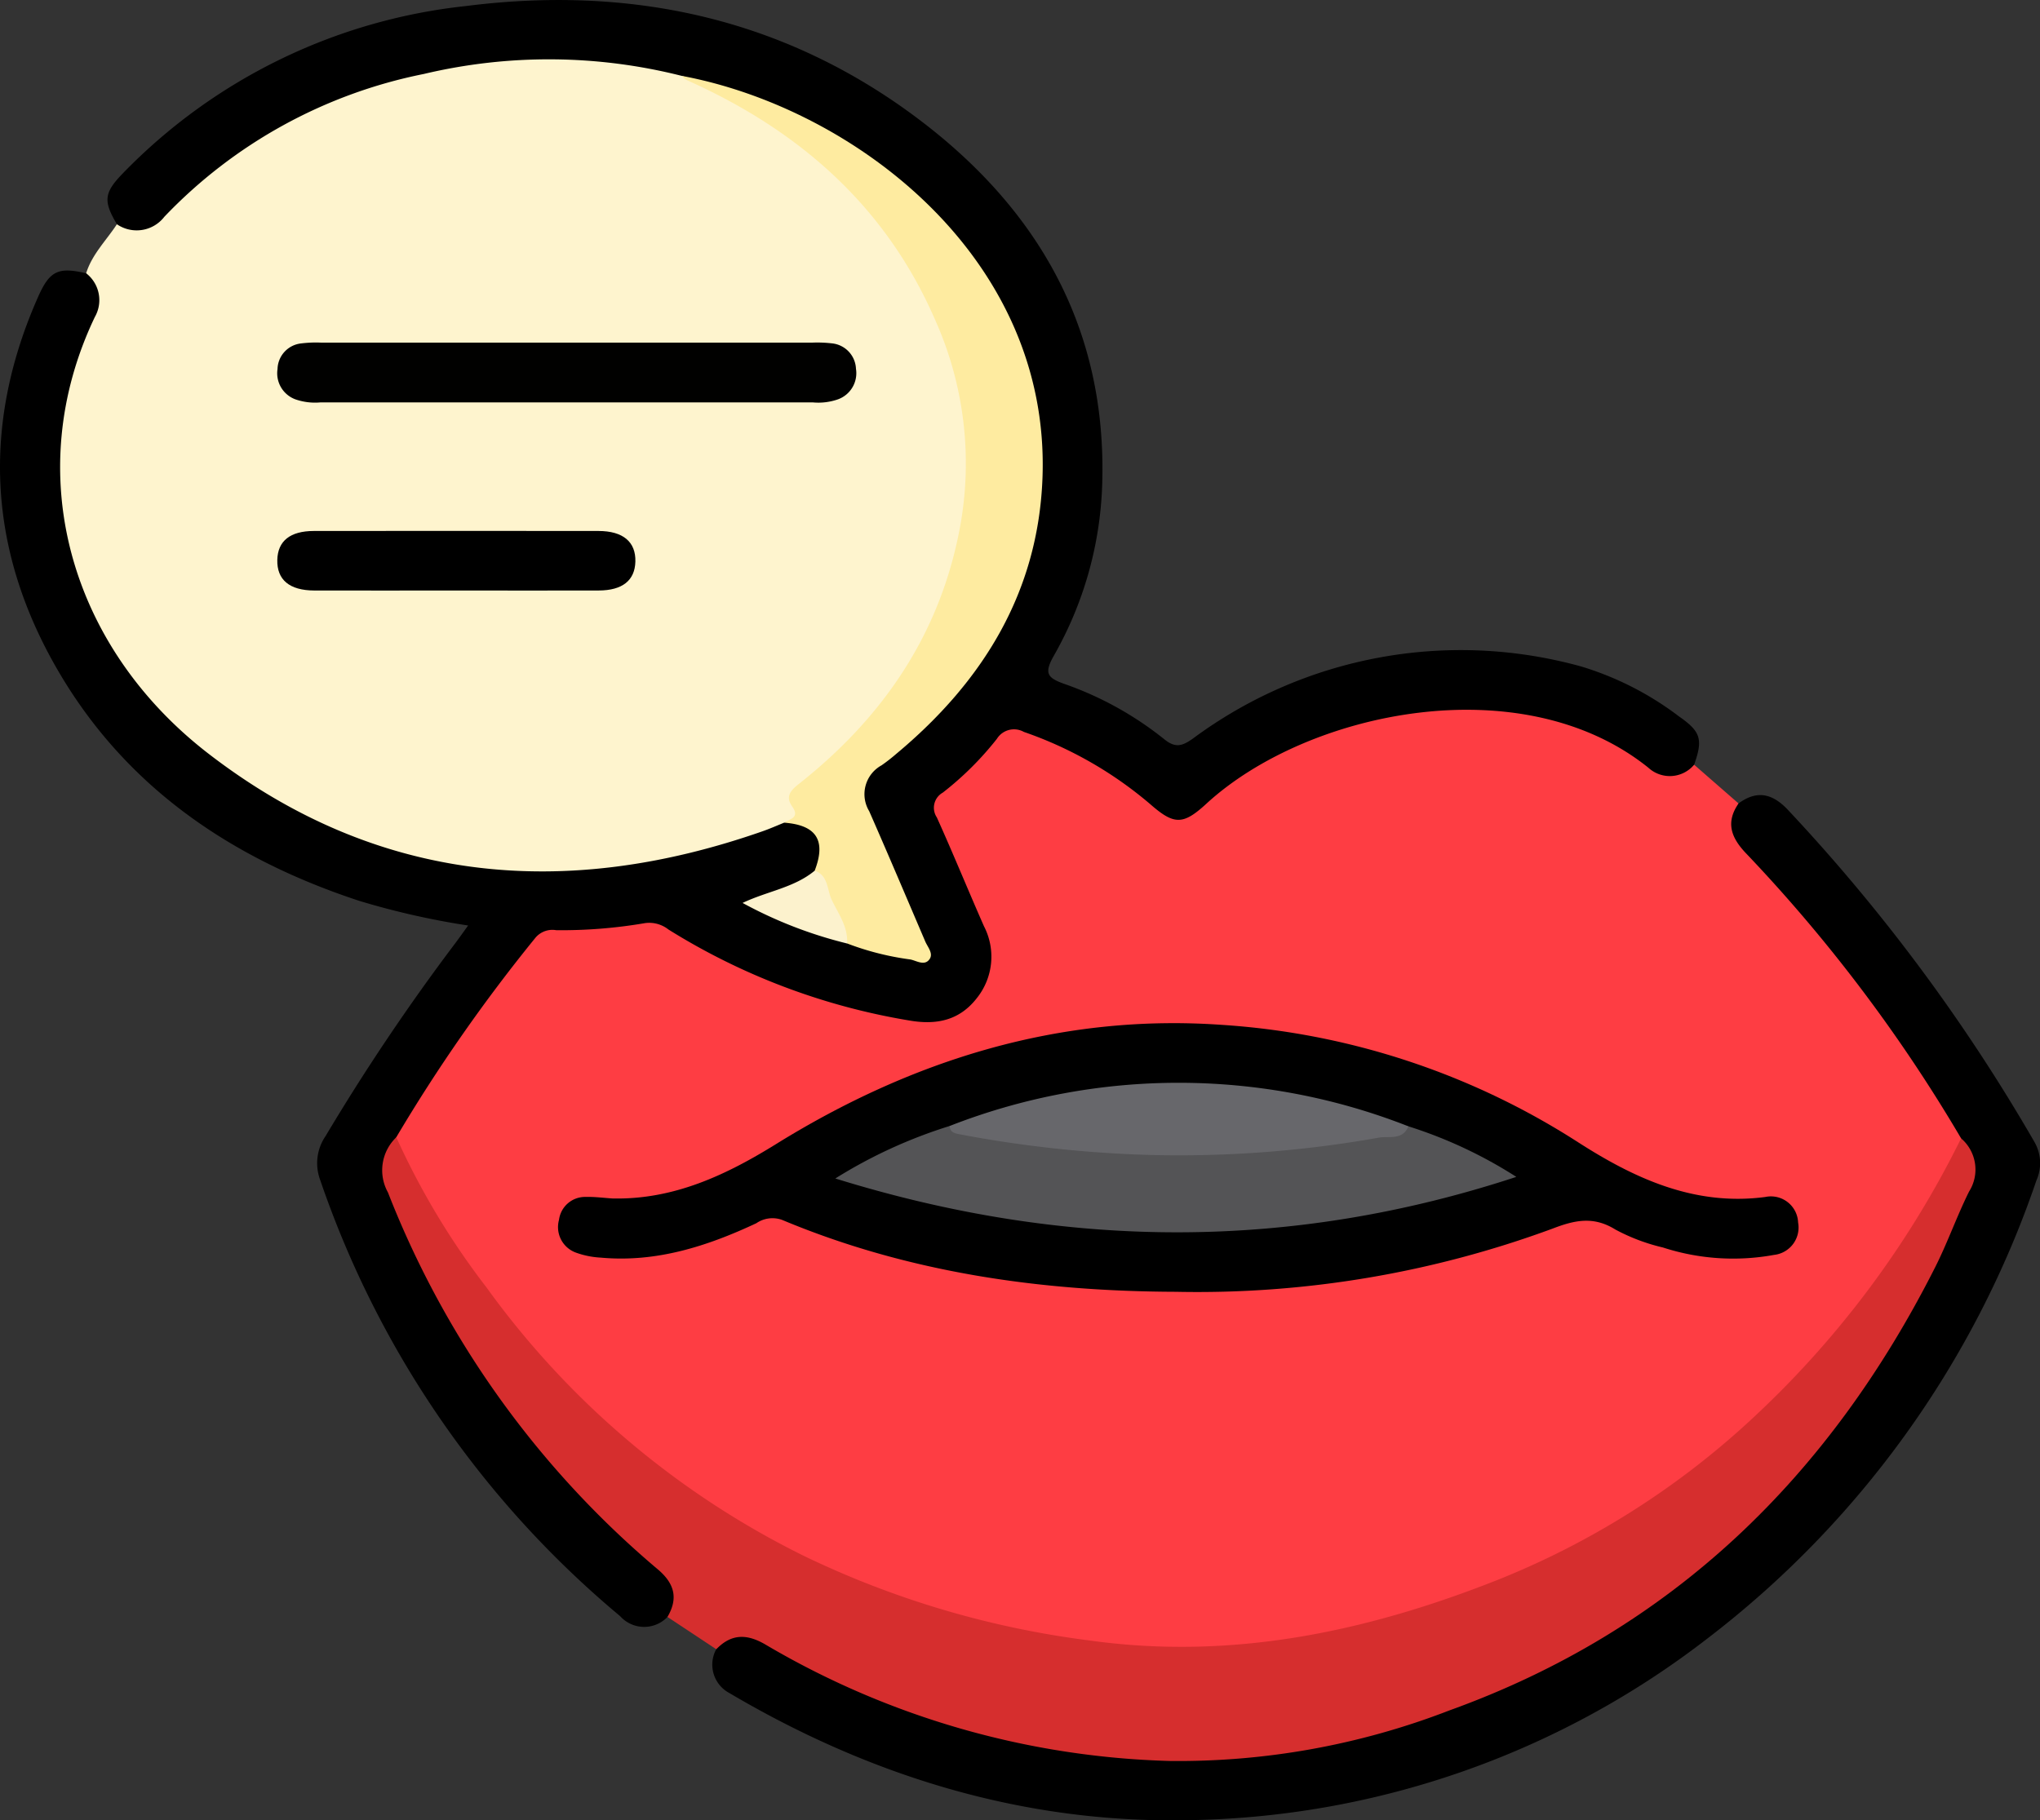 <svg xmlns="http://www.w3.org/2000/svg" xmlns:xlink="http://www.w3.org/1999/xlink" width="154.612" height="138" viewBox="0 0 154.612 138">
  <rect x="0" y="0" width="154.612" height="138" fill="#333333" stroke="none"/>
  <defs>
    <clipPath id="clip-path">
      <rect id="Rectángulo_38675" data-name="Rectángulo 38675" width="154.612" height="138" fill="none"/>
    </clipPath>
  </defs>
  <g id="Grupo_161730" data-name="Grupo 161730" transform="translate(0 0)">
    <g id="Grupo_161730-2" data-name="Grupo 161730" transform="translate(0 0)" clip-path="url(#clip-path)">
      <path id="Trazado_142020" data-name="Trazado 142020" d="M119.383,41.812l3.366,2.936c-.432,2.093.75,3.382,2.078,4.8A121.4,121.4,0,0,1,139.45,69.059a2.132,2.132,0,0,1,.386,1.208,47.388,47.388,0,0,1-6.5,11.057c-11.137,15.222-26.14,24.086-44.711,27.139-9.174,1.509-18.047.215-26.824-2.358A64.216,64.216,0,0,1,37.134,92.317,69.466,69.466,0,0,1,22.717,74.309c-.757-1.338-1.8-2.562-1.965-4.187a4.753,4.753,0,0,1,1-2.169,148.527,148.527,0,0,1,8.725-12.361,3.78,3.78,0,0,1,3.445-1.655,27.211,27.211,0,0,0,5.285-.432,4.439,4.439,0,0,1,3.045.67,49.831,49.831,0,0,0,17.686,6.613,4.478,4.478,0,0,0,4.742-1.578,4.532,4.532,0,0,0,.536-4.854q-1.678-4.01-3.422-7.992a2.206,2.206,0,0,1,.66-2.956,29.464,29.464,0,0,0,3.733-3.774,1.988,1.988,0,0,1,2.531-.707,30.629,30.629,0,0,1,8.977,4.95c.331.274.647.565,1,.812,1.413.988,1.946,1.023,3.276-.115a29.145,29.145,0,0,1,11.1-6.005,31.08,31.08,0,0,1,14.166-.924,20.627,20.627,0,0,1,7.521,3.173c1.439.931,2.861,1.678,4.623.993" transform="translate(9.012 16.159)" fill="#fe3d43"/>
      <path id="Trazado_142021" data-name="Trazado 142021" d="M5.29,19.482c.449-1.444,1.533-2.491,2.332-3.718,2.259.172,3.646-1.211,5.158-2.632A38.118,38.118,0,0,1,32.593,3.58a43.493,43.493,0,0,1,15.629-.063,7.877,7.877,0,0,1,2.318.611,48.767,48.767,0,0,1,10.7,6.784c6.087,5.466,10.1,12.034,10.895,20.324,1.021,10.592-3.272,18.953-10.913,25.9-1.026.932-2.5,1.555-1.969,3.455.158.559-.66.736-1.114,1a42.075,42.075,0,0,1-18.978,3.593c-12.293-.611-23-4.841-30.63-14.932-6.134-8.118-7.332-17.1-3.4-26.594a5.524,5.524,0,0,0,.171-4.169" transform="translate(1.239 1.234)" fill="#fef4ce"/>
      <path id="Trazado_142022" data-name="Trazado 142022" d="M51.678,5.753a41.044,41.044,0,0,0-19.559-.146A37.252,37.252,0,0,0,12.455,16.434,2.649,2.649,0,0,1,8.862,17c-1.037-1.747-.981-2.372.4-3.809A42.508,42.508,0,0,1,35.293.459c12.51-1.593,24.147.9,34.325,8.571,9.133,6.887,14.287,15.959,13.918,27.684a27.973,27.973,0,0,1-3.673,13.009c-.757,1.34-.469,1.671.832,2.134a25.518,25.518,0,0,1,7.546,4.185c.856.693,1.368.513,2.174-.055a34.1,34.1,0,0,1,29.44-5.457,23.447,23.447,0,0,1,7.4,3.784c1.647,1.149,1.824,1.728,1.145,3.656a2.4,2.4,0,0,1-3.468.232c-9.574-7.7-25.85-4.313-33.509,2.735-1.771,1.629-2.45,1.6-4.251.022A29.678,29.678,0,0,0,77.6,55.486a1.528,1.528,0,0,0-2.045.524,23.854,23.854,0,0,1-4.1,4.078,1.314,1.314,0,0,0-.452,1.88c1.233,2.731,2.365,5.509,3.573,8.251a5.025,5.025,0,0,1-.545,5.453c-1.317,1.691-3.058,2.06-5.172,1.682a49.808,49.808,0,0,1-18.2-6.89,2.351,2.351,0,0,0-1.779-.482,37.423,37.423,0,0,1-6.722.536,1.679,1.679,0,0,0-1.565.558,125.148,125.148,0,0,0-10.559,15.14,5.47,5.47,0,0,0,.106,4.884,72.52,72.52,0,0,0,16.673,24.715c1.145,1.124,2.453,2.073,3.624,3.17a2.29,2.29,0,0,1,.145,3.6A2.443,2.443,0,0,1,47,122.521,74.332,74.332,0,0,1,24.268,89.456a3.636,3.636,0,0,1,.409-3.333A162.294,162.294,0,0,1,34.434,71.6c.317-.417.617-.846,1.046-1.437a59.315,59.315,0,0,1-8.273-1.876c-10.031-3.306-18.241-9-23.363-18.433C-.985,40.96-1.219,31.768,2.89,22.5c.879-1.984,1.529-2.272,3.639-1.784a2.575,2.575,0,0,1,.66,3.313C1.546,35.84,5.231,49,15.827,57.156,28.6,66.991,42.8,68.261,57.794,63.019c.555-.194,1.094-.433,1.639-.653a2.267,2.267,0,0,1,2.727.952,2.331,2.331,0,0,1-.139,2.782,10.61,10.61,0,0,1-5.063,2.351,54.856,54.856,0,0,0,7.318,2.75c1.5.423,3.006.8,4.531,1.12,1.036.217,1.249-.115.828-1.089-1.235-2.856-2.44-5.726-3.672-8.583-1.275-2.955-1.142-3.553,1.394-5.6C72.5,52.882,76.318,47.8,77.868,41.27,80.068,32,77.425,24,71.187,17.042,65.919,11.166,59,8.1,51.678,5.753" transform="translate(0 0.001)"/>
      <path id="Trazado_142023" data-name="Trazado 142023" d="M41.809,96.478c.846-1.44.518-2.566-.757-3.632A71.258,71.258,0,0,1,20.626,64.294a3.456,3.456,0,0,1,.634-4.182,57.3,57.3,0,0,0,6.834,11.382,65.148,65.148,0,0,0,24.152,20.4,70.057,70.057,0,0,0,21.567,6.368c10.756,1.5,20.932-.653,30.824-4.558a62.193,62.193,0,0,0,19.056-11.959,72.777,72.777,0,0,0,16.159-21.547,2.4,2.4,0,0,1,1.266,3.412,73.45,73.45,0,0,1-4.382,9.492A69.474,69.474,0,0,1,125.3,88.582a63.49,63.49,0,0,1-32.58,17.781,55.3,55.3,0,0,1-12.429,1.519,60.828,60.828,0,0,1-12.89-1.74,63.268,63.268,0,0,1-17.088-6.492c-1.517-.866-3.029-1.621-4.8-.723l-3.7-2.45" transform="translate(8.777 26.106)" fill="#d62e2e"/>
      <path id="Trazado_142024" data-name="Trazado 142024" d="M37.928,106.784c1.149-1.2,2.344-1.178,3.748-.349a63.693,63.693,0,0,0,30.577,8.814A56.909,56.909,0,0,0,93.5,111.415c16.92-6.1,28.813-17.749,36.821-33.619.939-1.862,1.631-3.85,2.56-5.717a3.114,3.114,0,0,0-.605-4.029,118.133,118.133,0,0,0-16.265-21.572c-1.149-1.192-1.616-2.355-.6-3.821,1.363-1.007,2.527-.769,3.683.43a136.141,136.141,0,0,1,18.742,25.24,3.2,3.2,0,0,1,.146,2.916A73.557,73.557,0,0,1,112.9,106.079a65.814,65.814,0,0,1-39.415,13.66c-12.3.217-23.889-3.335-34.546-9.63a2.438,2.438,0,0,1-1.015-3.326" transform="translate(16.357 18.251)"/>
      <path id="Trazado_142025" data-name="Trazado 142025" d="M33.66,67.371c4.594.092,8.555-1.773,12.323-4.109,10.347-6.417,21.559-9.9,33.747-9.057A56.665,56.665,0,0,1,106.779,63.1c4.286,2.754,8.841,4.866,14.2,4.158a2.063,2.063,0,0,1,2.49,1.943,2.088,2.088,0,0,1-1.823,2.448,17.236,17.236,0,0,1-8.421-.561,14.677,14.677,0,0,1-3.6-1.358c-1.659-1.033-3.082-.723-4.779-.069a77.765,77.765,0,0,1-28.535,4.785c-10.272-.033-20.3-1.457-29.85-5.452a2.157,2.157,0,0,0-1.949.254c-3.733,1.747-7.583,2.992-11.785,2.608a6.511,6.511,0,0,1-1.88-.377,2.057,2.057,0,0,1-1.291-2.487,1.991,1.991,0,0,1,2.018-1.738c.693-.02,1.39.076,2.085.12" transform="translate(12.811 23.486)"/>
      <path id="Trazado_142026" data-name="Trazado 142026" d="M46.1,64.261c.879-2.285.135-3.455-2.311-3.634.437-.288,1.2-.377.61-1.219-.5-.717-.209-1.159.475-1.7,6.384-5.033,10.73-11.365,12.236-19.479A26.611,26.611,0,0,0,55.2,22.446C51.438,13.824,44.845,8.092,36.382,4.321a1.541,1.541,0,0,1-.351-.31c12.913,2.412,27.943,13.66,27.333,30.45-.316,8.689-4.512,15.461-11.057,20.926a13.607,13.607,0,0,1-1.14.891,2.493,2.493,0,0,0-.937,3.477c1.441,3.279,2.837,6.576,4.245,9.869.182.429.621.9.343,1.327-.376.579-1.008.132-1.476.044a21.121,21.121,0,0,1-4.79-1.215A58.691,58.691,0,0,1,46.1,64.261" transform="translate(15.647 1.742)" fill="#feeba0"/>
      <path id="Trazado_142027" data-name="Trazado 142027" d="M36.593,22.642H17.934a4.547,4.547,0,0,1-1.9-.227,2.105,2.105,0,0,1-1.364-2.3,2.005,2.005,0,0,1,1.809-1.945,8.956,8.956,0,0,1,1.443-.06q18.659,0,37.318,0a9.687,9.687,0,0,1,1.444.057A2.024,2.024,0,0,1,58.511,20.1a2.108,2.108,0,0,1-1.36,2.309,4.5,4.5,0,0,1-1.9.235H36.593" transform="translate(6.364 7.863)" fill="#010100"/>
      <path id="Trazado_142028" data-name="Trazado 142028" d="M28.236,32.581c-3.594,0-7.189.009-10.783,0-1.885-.007-2.837-.816-2.8-2.326.037-1.427.971-2.186,2.772-2.187q10.783-.013,21.566,0c1.87,0,2.843.829,2.8,2.325-.039,1.423-.978,2.182-2.778,2.187-3.594.013-7.189,0-10.783,0" transform="translate(6.364 12.186)"/>
      <path id="Trazado_142029" data-name="Trazado 142029" d="M44.7,46.018c1.054.366.934,1.463,1.3,2.223.495,1.043,1.244,2.037,1.159,3.3a32.834,32.834,0,0,1-7.92-3.074c1.893-.9,3.913-1.153,5.465-2.445" transform="translate(17.041 19.985)" fill="#fcf2cd"/>
      <path id="Trazado_142030" data-name="Trazado 142030" d="M87.57,59.539a34.27,34.27,0,0,1,8.184,3.835c-17.039,5.6-34.088,5.564-51.614.12A37.118,37.118,0,0,1,52.8,59.517a92.076,92.076,0,0,0,18.518,1.725,88.812,88.812,0,0,0,12.63-1.107c1.208-.194,2.424-.326,3.619-.6" transform="translate(19.169 25.847)" fill="#545456"/>
      <path id="Trazado_142031" data-name="Trazado 142031" d="M84.947,60.531c-.415,1.07-1.489.737-2.2.853a86.354,86.354,0,0,1-17.36,1.32A90.963,90.963,0,0,1,50.95,61.138c-.409-.082-.733-.149-.77-.63a47.605,47.605,0,0,1,34.767.023" transform="translate(21.792 24.855)" fill="#67676b"/>
    </g>
  </g>
</svg>
